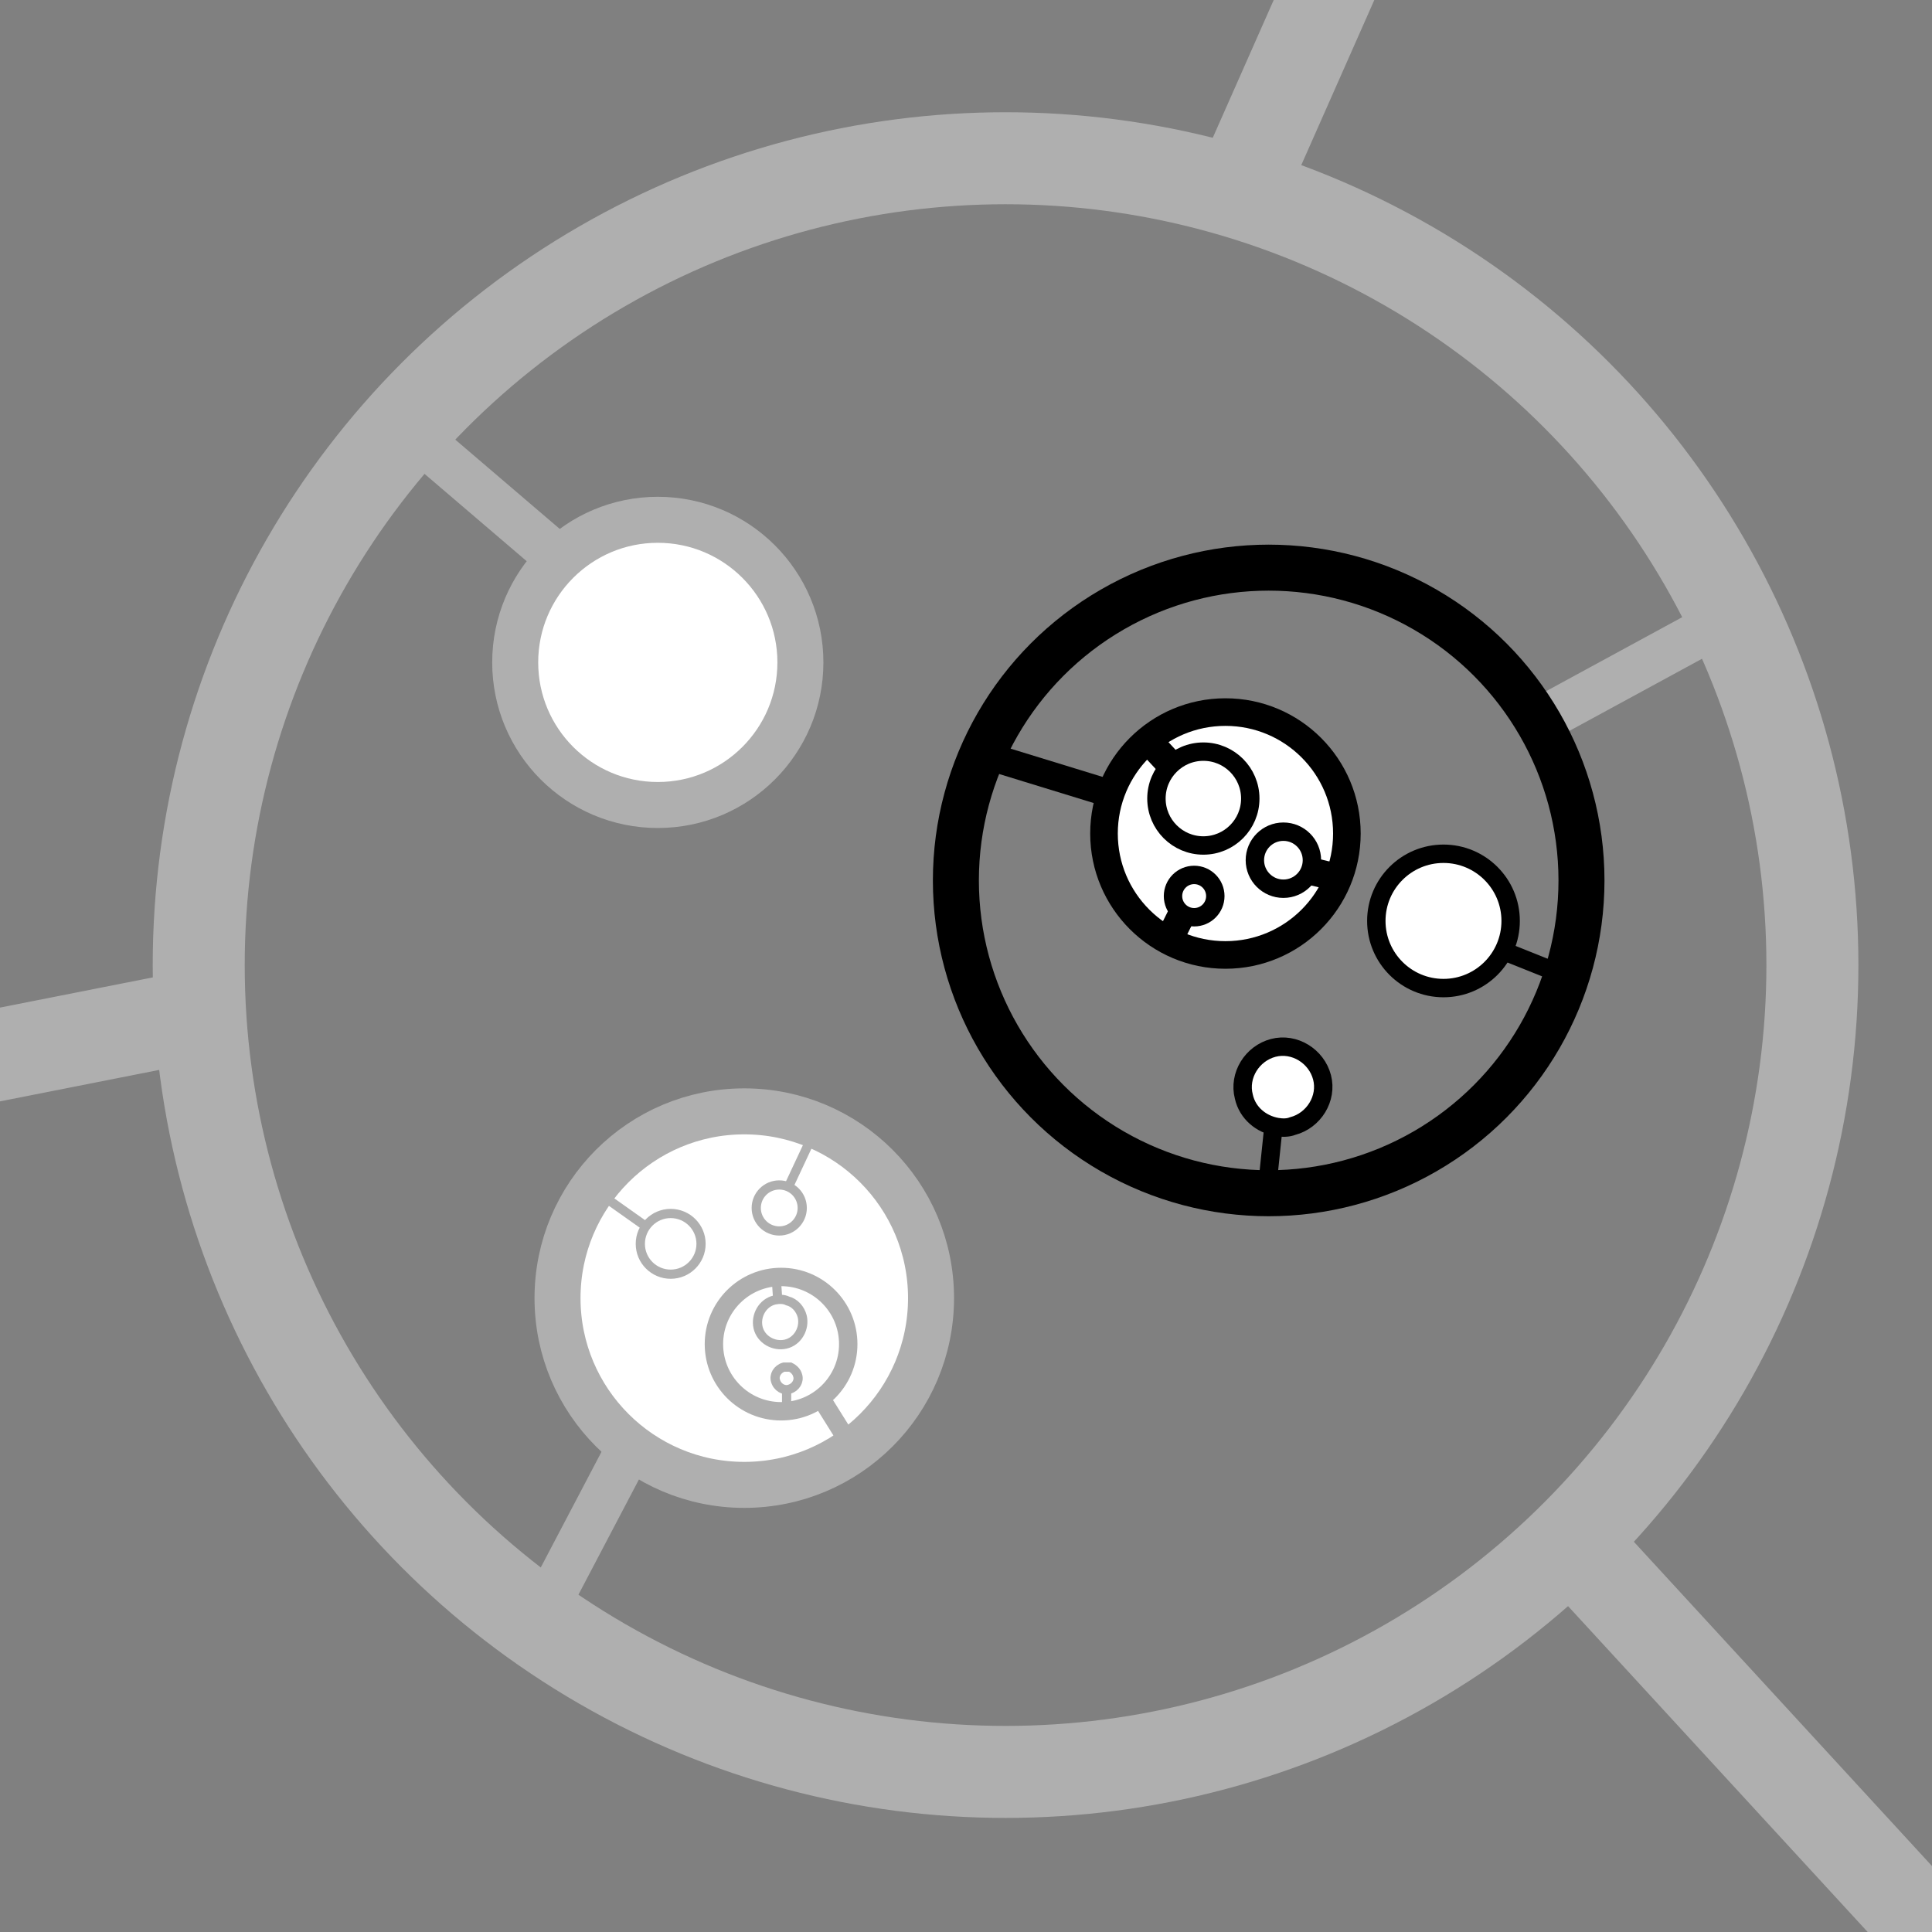 <?xml version="1.0" encoding="utf-8"?>
<!-- Generator: Adobe Illustrator 18.0.0, SVG Export Plug-In . SVG Version: 6.00 Build 0)  -->
<!DOCTYPE svg PUBLIC "-//W3C//DTD SVG 1.1//EN" "http://www.w3.org/Graphics/SVG/1.1/DTD/svg11.dtd">
<svg version="1.1" id="Layer_1" xmlns="http://www.w3.org/2000/svg" xmlns:xlink="http://www.w3.org/1999/xlink" x="0px" y="0px"
	 viewBox="0 0 210 210" enable-background="new 0 0 210 210" xml:space="preserve">
<rect x="0" y="0" width="210" height="210" fill="#808080" stroke="none"/>
<line fill="#FFFFFF" stroke="#000000" stroke-width="2" stroke-miterlimit="10" x1="137.8" y1="128.4" x2="138.5" y2="121.7"/>
<line fill="#FFFFFF" stroke="#000000" stroke-width="2" stroke-miterlimit="10" x1="164" y1="103.6" x2="169" y2="105.6"/>
<line fill="#FFFFFF" stroke="#000000" stroke-width="3" stroke-miterlimit="10" x1="121.1" y1="86.4" x2="107.1" y2="82.1"/>
<g>
	<line fill="#FFFFFF" stroke="#AFAFAF" stroke-width="5" stroke-miterlimit="10" x1="43.9" y1="46.3" x2="61.1" y2="61"/>
	<circle fill="none" stroke="#AFAFAF" stroke-width="10" stroke-miterlimit="10" cx="109.3" cy="104.9" r="87.7"/>
	<line fill="none" stroke="#AFAFAF" stroke-width="5" stroke-miterlimit="10" x1="165.8" y1="79.2" x2="187.5" y2="67.4"/>
	<circle fill="#FFFFFF" stroke="#AFAFAF" stroke-width="5" stroke-miterlimit="10" cx="71.5" cy="72" r="15.5"/>
	<circle fill="none" stroke="#000000" stroke-width="5" stroke-miterlimit="10" cx="137.9" cy="95.7" r="34"/>
	<circle fill="#FFFFFF" stroke="#AFAFAF" stroke-width="5" stroke-miterlimit="10" cx="80.9" cy="141.1" r="20.3"/>
	<line fill="none" stroke="#AFAFAF" stroke-width="5" stroke-miterlimit="10" x1="69.1" y1="156.1" x2="57.6" y2="178"/>
	<line fill="none" stroke="#AFAFAF" stroke-width="10" stroke-miterlimit="10" x1="171" y1="167.8" x2="213.2" y2="213.7"/>
	<line fill="none" stroke="#AFAFAF" stroke-width="10" stroke-miterlimit="10" x1="135.2" y1="19.7" x2="149.4" y2="-12.4"/>
	<line fill="none" stroke="#AFAFAF" stroke-width="10" stroke-miterlimit="10" x1="18.3" y1="111" x2="-7" y2="116"/>
	<rect x="-67" y="76.1" fill="#FFFFFF" stroke="#AFAFAF" stroke-width="5" stroke-miterlimit="10" width="27" height="27"/>
	<rect x="-69" y="124.6" fill="#FFFFFF" stroke="#000000" stroke-width="5" stroke-miterlimit="10" width="31.5" height="31.5"/>
</g>
<circle fill="#FFFFFF" stroke="#AFAFAF" stroke-miterlimit="10" cx="84.7" cy="131.3" r="2.5"/>
<circle fill="#FFFFFF" stroke="#AFAFAF" stroke-miterlimit="10" cx="72.9" cy="135.2" r="3.3"/>
<circle fill="#FFFFFF" stroke="#AFAFAF" stroke-width="2" stroke-miterlimit="10" cx="84.9" cy="146.1" r="7.3"/>
<path fill="#FFFFFF" stroke="#AFAFAF" stroke-miterlimit="10" d="M85.2,148.6c-0.7,0.2-1.1,0.9-0.9,1.5c0.2,0.7,0.9,1.1,1.5,0.9
	c0.7-0.2,1.1-0.9,0.9-1.5c-0.1-0.4-0.4-0.7-0.8-0.9C85.7,148.6,85.4,148.6,85.2,148.6z"/>
<circle fill="#FFFFFF" stroke="#000000" stroke-width="2" stroke-miterlimit="10" cx="156.9" cy="100.1" r="7.3"/>
<path fill="#FFFFFF" stroke="#000000" stroke-width="2" stroke-miterlimit="10" d="M138.4,113.9c-2.3,0.6-3.8,3-3.2,5.3
	c0.4,1.8,1.9,3,3.6,3.3c0.6,0.1,1.2,0.1,1.7-0.1c2.3-0.6,3.8-3,3.2-5.3C143.1,114.8,140.7,113.3,138.4,113.9z"/>
<line fill="none" stroke="#AFAFAF" stroke-miterlimit="10" x1="70.2" y1="133.3" x2="65.4" y2="129.9"/>
<line fill="#FFFFFF" stroke="#AFAFAF" stroke-miterlimit="10" x1="84.4" y1="139.3" x2="84.6" y2="142.2"/>
<circle fill="#FFFFFF" stroke="#000000" stroke-width="3" stroke-miterlimit="10" cx="133.2" cy="90.6" r="13.2"/>
<circle fill="#FFFFFF" stroke="#000000" stroke-width="2" stroke-miterlimit="10" cx="129.8" cy="97.4" r="2.3"/>
<path fill="#FFFFFF" stroke="#AFAFAF" stroke-miterlimit="10" d="M84.2,141.3c-1.3,0.3-2.1,1.7-1.8,3c0.3,1.3,1.7,2.1,3,1.8
	c1.3-0.3,2.1-1.7,1.8-3c-0.2-0.8-0.8-1.5-1.6-1.7C85.2,141.2,84.7,141.2,84.2,141.3z"/>
<circle fill="#FFFFFF" stroke="#000000" stroke-width="2" stroke-miterlimit="10" cx="130.8" cy="86.8" r="5.1"/>
<circle fill="#FFFFFF" stroke="#000000" stroke-width="2" stroke-miterlimit="10" cx="139.5" cy="93.5" r="3.1"/>
<line fill="none" stroke="#000000" stroke-width="3" stroke-miterlimit="10" x1="127" y1="102.3" x2="128.5" y2="99.3"/>
<line fill="none" stroke="#000000" stroke-width="3" stroke-miterlimit="10" x1="127.4" y1="83.3" x2="124.9" y2="80.6"/>
<line fill="none" stroke="#000000" stroke-width="3" stroke-miterlimit="10" x1="142.1" y1="94.6" x2="145.8" y2="95.5"/>
<line fill="#FFFFFF" stroke="#AFAFAF" stroke-width="2" stroke-miterlimit="10" x1="94" y1="159.6" x2="89" y2="151.6"/>
<line fill="#FFFFFF" stroke="#AFAFAF" stroke-miterlimit="10" x1="85.8" y1="128.8" x2="88" y2="124.1"/>
<line fill="#FFFFFF" stroke="#AFAFAF" stroke-miterlimit="10" x1="85.5" y1="152.7" x2="85.5" y2="151.3"/>
</svg>
